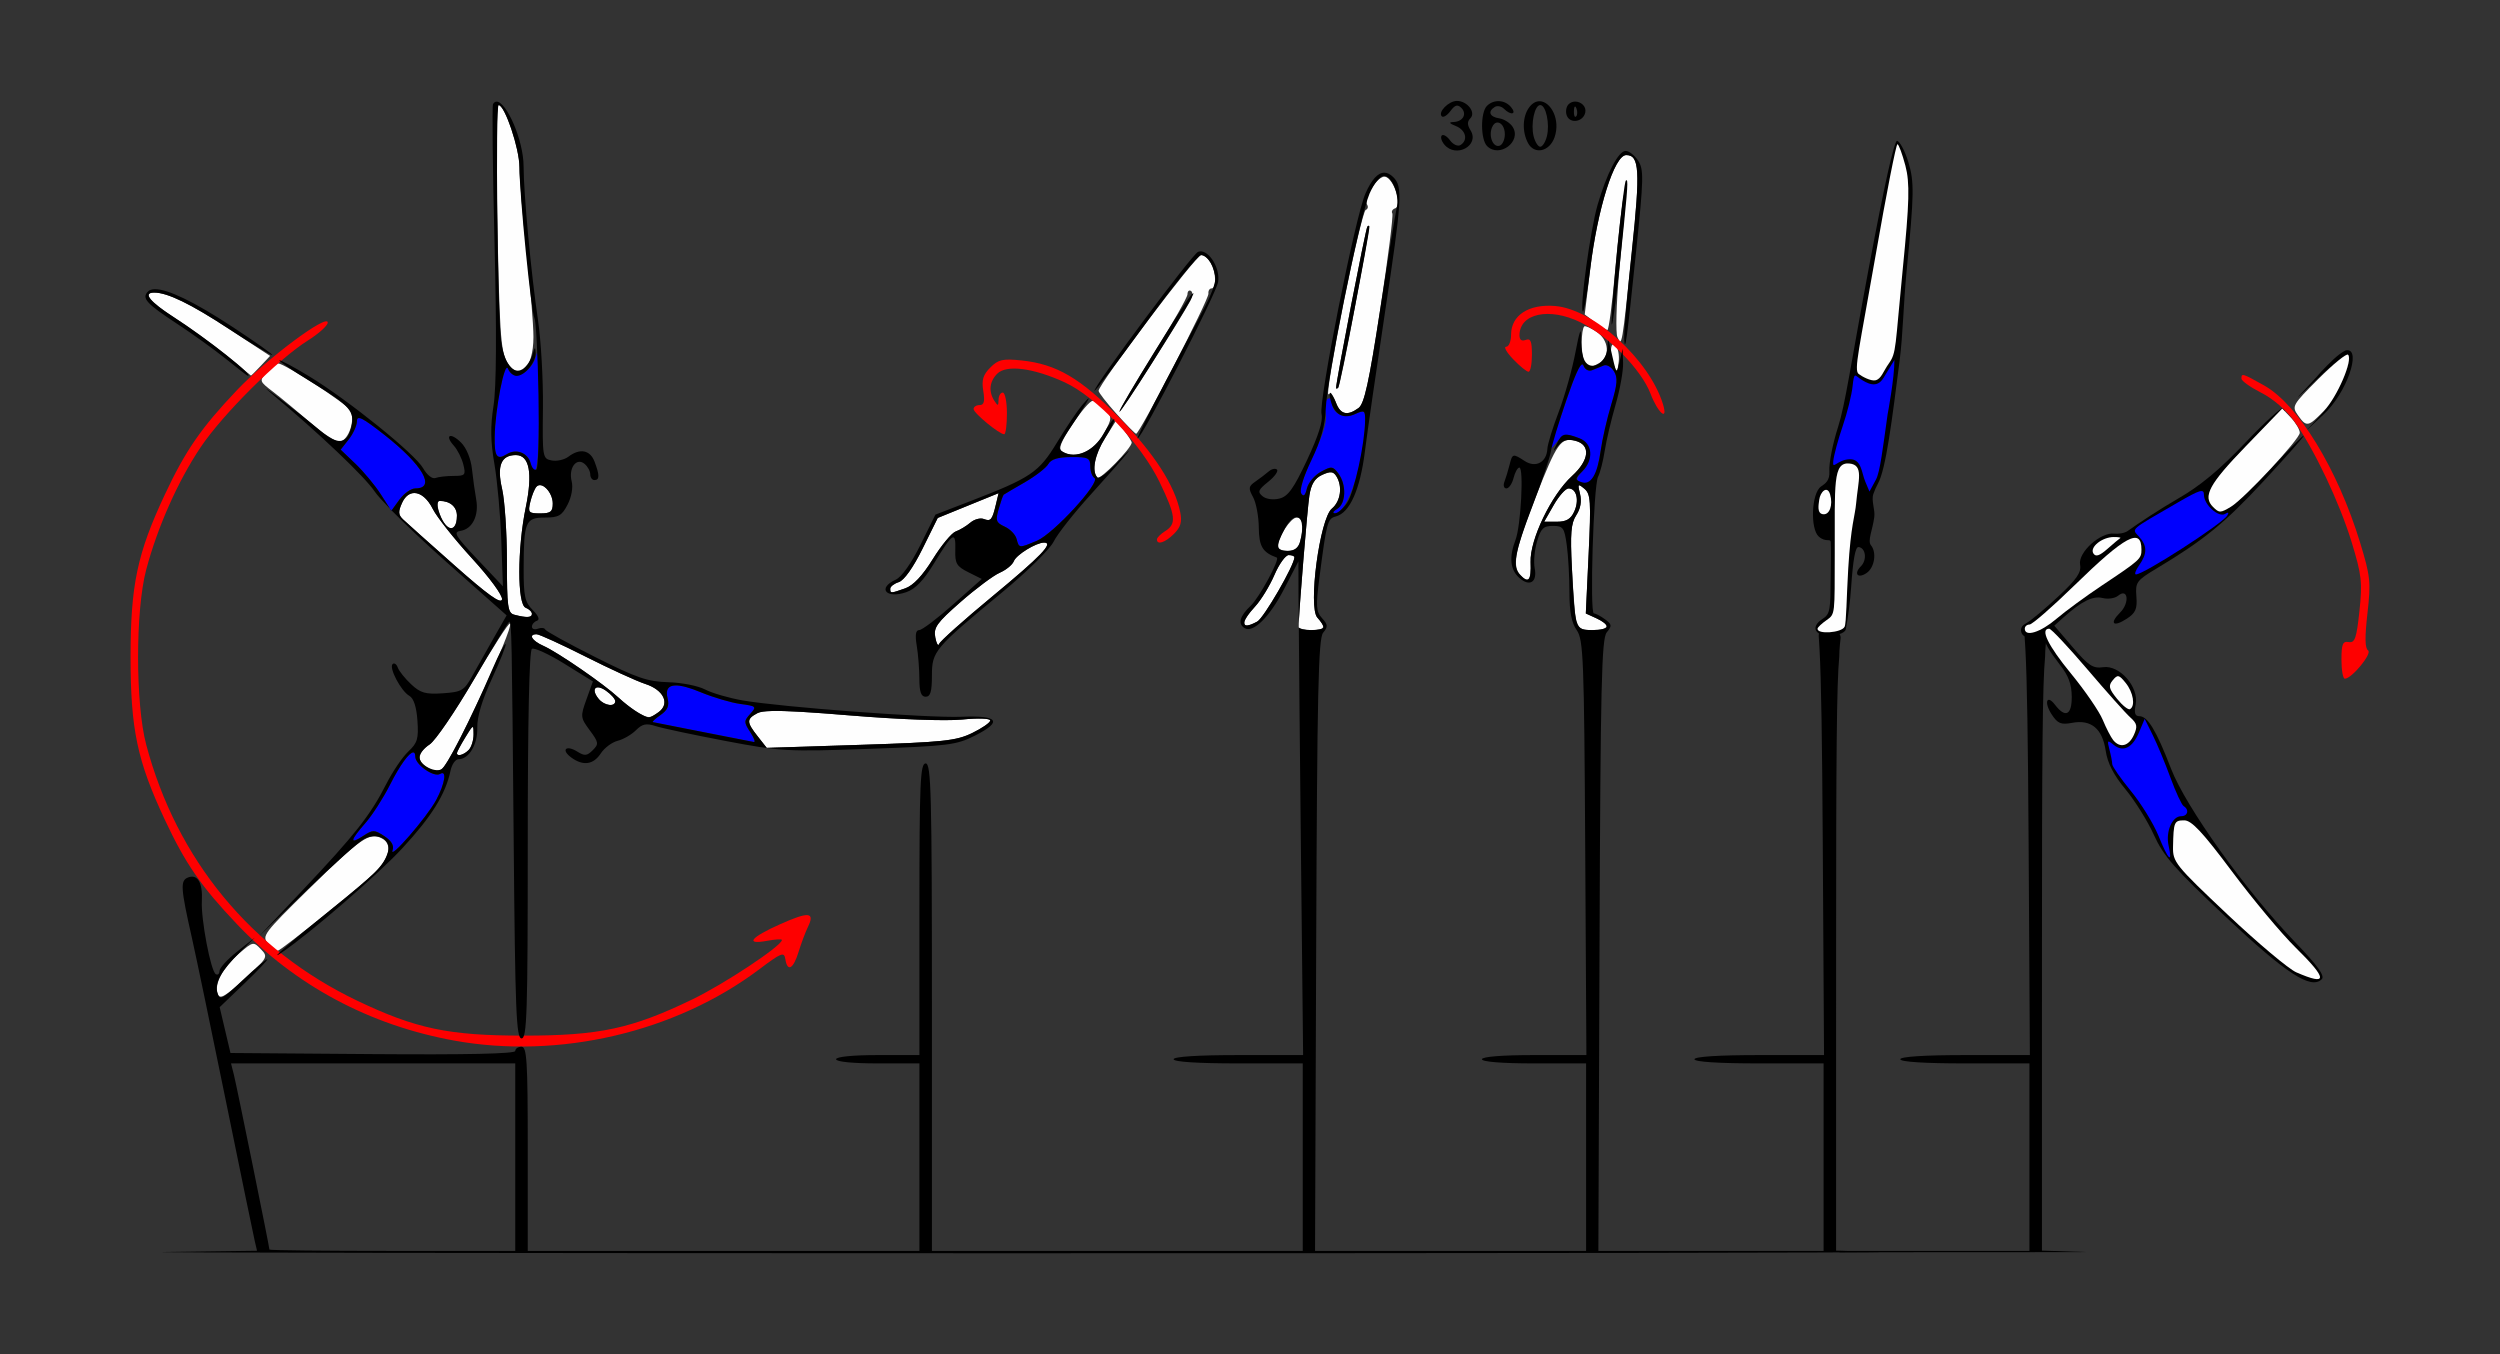 <?xml version="1.0" encoding="UTF-8" standalone="no"?>
<!-- Created with Inkscape (http://www.inkscape.org/) -->

<svg
   xmlns:dc="http://purl.org/dc/elements/1.1/"
   xmlns:cc="http://creativecommons.org/ns#"
   xmlns:rdf="http://www.w3.org/1999/02/22-rdf-syntax-ns#"
   xmlns:svg="http://www.w3.org/2000/svg"
   xmlns="http://www.w3.org/2000/svg"
   xmlns:sodipodi="http://sodipodi.sourceforge.net/DTD/sodipodi-0.dtd"
   xmlns:inkscape="http://www.inkscape.org/namespaces/inkscape"
   version="1.1"
   width="600"
   height="325"
   id="svg2"
   inkscape:version="0.91 r13725"
   sodipodi:docname="ub430305.svg">
  <rect width="100%" height="100%" fill="#333333" stroke="none"/>
  <sodipodi:namedview
     pagecolor="#c7c7c7"
     bordercolor="#666666"
     borderopacity="1"
     objecttolerance="10"
     gridtolerance="10"
     guidetolerance="10"
     inkscape:pageopacity="0"
     inkscape:pageshadow="2"
     inkscape:window-width="1292"
     inkscape:window-height="834"
     id="namedview11"
     showgrid="false"
     inkscape:zoom="0.57765152"
     inkscape:cx="98.909968"
     inkscape:cy="-46.397866"
     inkscape:window-x="0"
     inkscape:window-y="0"
     inkscape:window-maximized="0"
     inkscape:current-layer="svg2" />
  <defs
     id="defs6" />
  <g
     id="g4424"
     transform="translate(-25.338,14.219)">
    <path
       sodipodi:nodetypes="ssssssssssssssssssscsscsssssscccsssssssssssssssssscscsssssscsssssscssssssssssssssssssssssssssssscccsscsssssssssssssssssssssssscsssssssscscscssssccsssssssssssssssssssssssssssscsssssssssssscsssssscsssssssssssssssssscssss"
       d="m 77.586,224.364 c -0.907,-2.363 1.229,-6.415 5.149,-9.77 3.332,-2.851 3.431,-2.87 5.219,-1 1.774,1.855 1.668,2.046 -3.958,7.159 -4.691,4.263 -5.899,4.944 -6.41,3.611 z m 12.08,-12.18 c -1.554,-1.717 -1.028,-2.422 9.595,-12.86 12.722,-12.501 14.766,-13.914 17.787,-12.298 2.289,1.225 1.937,4.055 -0.916,7.369 C 114.163,196.681 92.769,214 91.914,214 c -0.332,0 -1.343,-0.817 -2.247,-1.816 z M 127.75,169.92 c -2.456,-1.431 -2.177,-3.594 0.709,-5.485 1.353,-0.886 6.131,-7.893 10.62,-15.57 4.488,-7.677 8.392,-13.727 8.676,-13.444 0.978,0.978 -14.07,33.209 -16.255,34.813 -1.286,0.944 -1.639,0.915 -3.75,-0.315 z m 7.25,-3.396 c 0,-0.262 0.898,-1.949 1.996,-3.75 1.951,-3.2 1.996,-3.217 2,-0.724 0.002,1.403 -0.536,3.09 -1.196,3.75 -1.203,1.203 -2.8,1.616 -2.8,0.724 z m 72.178,-4.025 c -2.705,-3.439 -2.715,-4.142 -0.077,-5.554 1.581,-0.846 7.088,-0.713 22.25,0.538 11.765,0.971 22.957,1.382 26.898,0.988 3.844,-0.384 6.75,-0.286 6.75,0.228 0,0.496 -1.953,1.851 -4.341,3.011 -3.849,1.87 -6.888,2.191 -26.822,2.834 l -22.481,0.725 -2.178,-2.769 z M 178.5,156.836 c -1.1,-0.607 -3.219,-2.234 -4.708,-3.617 C 170.231,149.914 159.232,142.335 155.75,140.785 152.967,139.547 152.063,138 154.123,138 c 0.618,0 5.905,2.414 11.75,5.364 5.845,2.95 12.293,5.903 14.329,6.562 4.414,1.428 5.993,4.727 3.229,6.748 -2.157,1.577 -2.354,1.584 -4.931,0.162 z m -9.472,-3.302 c -1.977,-2.383 -0.788,-3.754 1.727,-1.993 1.235,0.865 2.245,1.997 2.245,2.516 0,1.458 -2.613,1.114 -3.972,-0.523 z m 80.78,-14.765 c -0.456,-2.379 0.328,-3.478 6.085,-8.527 3.634,-3.188 7.858,-6.343 9.386,-7.01 1.528,-0.668 3.045,-1.91 3.371,-2.76 C 269.242,118.926 273.999,116 275.919,116 c 2.393,0 -0.738,3.258 -12.403,12.907 -6.823,5.644 -12.581,10.786 -12.796,11.427 -0.214,0.641 -0.625,-0.063 -0.913,-1.565 z m 87.195,-2.519 c 0.01,-2.972 2.105,-28.507 2.59,-31.567 0.437,-2.758 1.292,-4.129 3.078,-4.943 1.969,-0.897 2.658,-0.833 3.386,0.317 1.54,2.434 1.047,6.037 -1.065,7.783 -2.919,2.413 -5.754,23.661 -3.49,26.162 C 343.672,136.4 343.372,137 340,137 c -1.65,0 -2.999,-0.338 -2.998,-0.75 z m 66.58,-1.5 c -0.251,-1.238 -0.693,-6.903 -0.983,-12.591 -0.427,-8.368 -0.227,-10.799 1.047,-12.743 1.023,-1.561 1.338,-3.341 0.901,-5.084 -0.612,-2.44 -0.519,-2.554 1.03,-1.268 1.52,1.261 1.631,2.951 1.029,15.681 l -0.674,14.267 2.534,1.154 c 3.557,1.62 3.151,2.833 -0.947,2.833 -2.808,0 -3.569,-0.435 -3.937,-2.25 z M 324,135.052 c 0,-0.522 1.154,-2.194 2.565,-3.717 1.411,-1.522 3.491,-4.921 4.623,-7.552 1.132,-2.631 2.677,-4.783 3.435,-4.783 0.757,0 1.377,0.236 1.377,0.525 0,1.888 -7.346,14.59 -8.927,15.436 -2.404,1.286 -3.073,1.306 -3.073,0.09 z m -175.25,-1.741 c -1.548,-0.404 -1.75,-1.886 -1.75,-12.808 0,-6.793 -0.522,-14.614 -1.161,-17.38 C 144.552,97.548 145.59,95 149.147,95 c 3.262,0 4.076,4.313 2.37,12.569 -2.044,9.896 -2.054,23.288 -0.018,24.069 0.825,0.317 1.5,0.977 1.5,1.469 0,0.927 -1.254,0.987 -4.25,0.204 z M 134.5,121.539 c -6.05,-5.359 -11.642,-10.356 -12.427,-11.105 -1.153,-1.099 -1.199,-1.862 -0.24,-3.966 1.675,-3.675 5.166,-2.974 7.391,1.484 0.948,1.899 5.143,7.189 9.322,11.756 4.359,4.763 7.462,9.001 7.277,9.939 -0.232,1.178 -3.398,-1.088 -11.322,-8.108 z m 104.5,5.528 c 0,-0.513 0.922,-1.225 2.049,-1.583 1.261,-0.4 3.454,-3.488 5.698,-8.025 l 3.649,-7.374 7.304,-2.975 7.304,-2.975 -0.64,2.682 c -0.901,3.776 -1.231,4.171 -2.933,3.517 -0.828,-0.318 -2.276,0.084 -3.218,0.892 -0.942,0.808 -2.514,1.754 -3.494,2.102 -0.98,0.348 -3.455,3.332 -5.5,6.632 -2.472,3.988 -4.691,6.341 -6.618,7.019 -3.54,1.246 -3.601,1.247 -3.601,0.088 z m 150.993,-3.576 c -1.745,-2.102 -0.865,-6.233 3.937,-18.492 5.076,-12.958 6.022,-14.301 9.464,-13.437 3.772,0.947 3.438,4.632 -0.767,8.459 -4.959,4.512 -10.154,15.305 -9.946,20.663 0.175,4.525 -0.594,5.329 -2.687,2.807 z M 332,116.95 C 332,114.776 335.11,110 336.526,110 c 1.554,0 1.848,2.005 0.844,5.75 -0.411,1.535 -1.36,2.25 -2.986,2.25 C 333.073,118 332,117.528 332,116.95 Z M 132.236,111.739 C 130.668,109.779 129.756,106 130.851,106 c 2.497,0 4.149,1.412 4.149,3.548 0,2.8 -1.394,3.905 -2.764,2.191 z m 265.984,-4.731 c 1.254,-2.196 2.856,-3.996 3.561,-4 1.927,-0.012 2.623,2.809 1.372,5.556 C 402.33,110.371 401.255,111 398.992,111 l -3.051,0 z M 152.61,106.25 c 0.356,-1.512 1.021,-3.158 1.477,-3.658 1.273,-1.394 3.913,1.325 3.913,4.03 0,1.978 -0.507,2.378 -3.019,2.378 -2.784,0 -2.969,-0.214 -2.371,-2.75 z m 136.126,-5.848 c -1.474,-1.474 -0.676,-5.537 1.883,-9.591 l 2.619,-4.148 1.859,2.418 c 1.022,1.33 1.856,2.643 1.851,2.918 -0.02,1.32 -7.57,9.045 -8.212,8.402 z m -8.51,-6.242 c -0.958,-0.608 -0.346,-2.219 2.464,-6.485 C 284.745,84.554 286.937,82 287.559,82 c 0.622,0 1.946,0.901 2.943,2.002 1.75,1.934 1.747,2.124 -0.095,5.604 -2.406,4.547 -6.974,6.59 -10.181,4.555 z M 99.892,87.286 c -3.025,-2.632 -7.051,-5.971 -8.946,-7.421 -3.42,-2.616 -3.431,-2.651 -1.54,-4.75 C 90.453,73.952 91.655,73 92.076,73 c 1.522,0 16.252,9.541 17.287,11.197 1.343,2.149 -0.269,7.161 -2.437,7.579 -0.843,0.162 -4.009,-1.858 -7.034,-4.49 z M 293.25,85.049 C 290.913,82.438 289,79.978 289,79.582 289,77.966 312.387,47 313.607,47 c 0.727,0 1.788,0.87 2.357,1.934 C 317.233,51.305 317.323,55 316.111,55 c -0.489,0 -0.826,0.562 -0.75,1.25 0.154,1.386 -16.565,33.778 -17.361,33.636 -0.275,-0.049 -2.413,-2.226 -4.75,-4.837 z m 17.783,-27.111 c 0.535,-0.999 0.596,-2.049 0.136,-2.333 -0.46,-0.284 -0.836,0.078 -0.836,0.805 0,0.727 -3.675,7.173 -8.167,14.325 C 297.675,77.887 294,84.111 294,84.567 c 0,0.74 14.61,-22.1 17.033,-26.629 z m 34.944,24.502 c -0.535,-1.408 -1.357,-2.323 -1.825,-2.034 -0.469,0.29 1.149,-9.471 3.595,-21.69 2.446,-12.219 4.856,-22.367 5.356,-22.552 0.5,-0.184 0.663,-0.734 0.362,-1.221 -0.977,-1.58 2.539,-7.09 4.307,-6.749 2.09,0.402 4.192,6.984 2.419,7.575 -0.662,0.221 -0.977,0.768 -0.7,1.216 0.277,0.448 -1.037,10.853 -2.919,23.123 -2.685,17.505 -3.802,22.587 -5.188,23.6 -2.671,1.953 -4.33,1.564 -5.407,-1.269 z M 350.508,59.528 c 3.749,-20.172 3.739,-20.108 3,-19.369 C 353.112,40.555 346,77.221 346,78.868 c 0,0.256 0.229,0.236 0.508,-0.043 0.279,-0.279 2.079,-8.963 4,-19.297 z M 80,71.343 C 76.975,68.856 71.463,64.84 67.75,62.417 61.294,58.205 59.439,56 62.351,56 c 3.185,0 8.778,2.724 17.98,8.755 l 9.83,6.444 -2.255,2.4 c -1.24,1.32 -2.289,2.369 -2.33,2.332 C 85.534,75.894 83.025,73.829 80,71.343 Z m 67.091,1.431 C 145.472,70.182 145.184,65.672 144.626,34.25 144.4,21.462 144.556,11 144.974,11 c 1.518,0 5.026,10.383 5.029,14.883 0.002,2.539 0.762,11.592 1.691,20.117 0.928,8.525 1.679,17.836 1.669,20.691 -0.028,7.551 -3.345,10.769 -6.272,6.083 z M 412.75,73.668 c -1.181,-2.885 -0.958,-6.277 0.328,-4.99 0.593,0.593 0.93,2.37 0.75,3.95 -0.269,2.357 -0.463,2.543 -1.078,1.04 z M 405.463,72.25 c -0.727,-1.695 -0.657,-7.353 0.101,-8.135 0.205,-0.212 1.512,0.361 2.905,1.273 3.065,2.008 3.386,6.085 0.597,7.577 -2.552,1.366 -2.725,1.332 -3.602,-0.715 z m 8.049,-5.591 c -0.438,-1.013 -0.269,-7.763 0.375,-15 2.306,-25.901 2.168,-23.688 1.193,-19.159 -0.474,2.2 -1.422,10.412 -2.109,18.25 -0.686,7.838 -1.523,14.24 -1.86,14.228 -0.337,-0.012 -1.698,-0.857 -3.025,-1.877 l -2.413,-1.855 1.314,-10.873 C 408.747,35.823 412.793,23 415.625,23 c 3.18,0 3.397,3.676 1.365,23.186 -2.377,22.82 -2.401,22.96 -3.477,20.473 z"
       id="path2997"
       style="fill:#fefefe"
       inkscape:connector-curvature="0" />
    <path
       d="M 134.342,235.521 C 113.993,231.828 96.157,222.267 82.191,207.565 73.599,198.519 69.843,193.075 64.867,182.457 58.271,168.382 56.674,160.789 56.674,143.5 c 0,-17.289 1.597,-24.882 8.193,-38.957 4.976,-10.618 8.732,-16.062 17.325,-25.108 7.243,-7.625 21.81,-18.477 21.807,-16.245 -9.8e-4,0.72 -2.138,2.654 -4.75,4.296 C 92.045,72.017 78.806,85.195 73.472,93.146 68.054,101.22 63.138,112.284 60.429,122.5 c -2.604,9.816 -2.604,32.184 0,42 7.315,27.578 25.21,49.291 50.643,61.45 14.07,6.727 21.954,8.381 39.928,8.381 18.201,0 25.97,-1.668 40.5,-8.695 7.748,-3.748 21.5,-12.873 21.5,-14.266 0,-0.253 -1.575,-0.165 -3.5,0.196 -5.466,1.025 -4.077,-0.784 3.044,-3.965 6.925,-3.094 8.451,-2.945 6.694,0.651 -0.604,1.237 -1.615,3.936 -2.246,5.998 -1.259,4.115 -2.674,4.884 -3.173,1.724 -0.288,-1.826 -0.91,-1.582 -6.32,2.485 -20.08,15.094 -48.052,21.617 -73.158,17.062 z M 303,115.241 c 0,-0.418 0.9,-1.322 2,-2.008 2.757,-1.722 2.528,-3.695 -1.365,-11.76 C 299.222,92.329 288.439,81.006 280.829,77.522 273.309,74.079 266.884,73.259 264.682,75.46 262.8,77.343 262.548,79.753 264,82 c 0.828,1.282 0.972,1.246 0.985,-0.25 C 264.993,80.787 265.45,80 266,80 c 0.55,0 1,2.25 1,5 0,2.75 -0.295,5 -0.656,5 C 265.164,90 259,84.922 259,83.949 259,83.427 259.647,83 260.437,83 c 1.075,0 1.299,-0.854 0.887,-3.387 -0.429,-2.643 -0.057,-3.88 1.69,-5.627 1.922,-1.922 2.974,-2.164 7.43,-1.704 8.453,0.872 14.21,4.243 23.556,13.791 8.334,8.513 13.313,16.243 14.596,22.657 0.465,2.325 0.106,3.569 -1.492,5.166 C 304.993,116.007 303,116.66 303,115.241 Z M 421.462,80.261 c -2.215,-5.8 -10.129,-13.865 -16.809,-17.129 -7.468,-3.649 -14.591,-2.147 -14.638,3.087 -0.01,1.12 0.507,1.518 1.485,1.143 1.183,-0.454 1.5,0.292 1.5,3.531 C 393,73.152 392.634,75 392.187,75 391.74,75 390.081,73.65 388.5,72 386.919,70.35 386.16,69 386.813,69 387.466,69 388,67.683 388,66.073 c 0,-4.62 4.233,-7.373 10.542,-6.856 9.286,0.761 22.608,12.867 25.898,23.533 1.331,4.314 -1.183,2.214 -2.979,-2.489 z"
       id="path2993"
       style="fill:#fe0000"
       inkscape:connector-curvature="0" />
    <path
       sodipodi:nodetypes="sssssssssccsssssccccssscssssssssssscsssssscssscssssscsssssssssssssssssssss"
       d="m 119.562,189.824 c 0.395,-1.112 -0.272,-2.244 -1.983,-3.365 -2.394,-1.569 -2.757,-1.572 -5.078,-0.051 -3.334,2.184 -3.155,1.102 0.507,-3.069 1.654,-1.884 4.317,-6.02 5.918,-9.192 3.21,-6.358 6.074,-9.561 6.074,-6.792 0,1.932 4.491,5.078 5.956,4.173 1.693,-1.046 1.197,2.266 -0.938,6.263 -2.189,4.098 -11.404,14.704 -10.456,12.035 z M 194,161.459 c -6.325,-1.251 -11.713,-2.316 -11.973,-2.367 -0.26,-0.051 0.564,-0.818 1.83,-1.705 1.724,-1.208 2.151,-2.218 1.698,-4.022 -0.895,-3.568 1.73,-4.03 8.039,-1.414 2.971,1.231 7.217,2.482 9.435,2.78 3.842,0.515 3.955,0.628 2.37,2.379 -1.549,1.711 -1.549,2.013 -0.009,4.364 0.91,1.389 1.307,2.466 0.882,2.392 -0.425,-0.073 -5.948,-1.157 -12.273,-2.408 z m 75.322,-46.337 c -0.27,-1.033 -1.553,-2.362 -2.85,-2.953 -2.089,-0.952 -2.254,-1.44 -1.446,-4.258 0.502,-1.751 1.039,-3.281 1.194,-3.401 0.154,-0.12 2.421,-1.453 5.036,-2.962 2.615,-1.509 5.171,-3.488 5.68,-4.396 0.645,-1.152 2.306,-1.66 5.495,-1.68 4.062,-0.025 4.57,0.219 4.57,2.191 0,1.22 0.46,2.503 1.021,2.85 1.552,0.959 -9.869,13.396 -13.818,15.046 -4.336,1.812 -4.293,1.815 -4.882,-0.437 z m 76.928,-7.202 c 2.132,-1.242 2.297,-5.803 0.306,-8.479 -1.334,-1.794 -1.653,-1.826 -4.208,-0.426 -1.521,0.833 -3.028,2.629 -3.349,3.99 -0.412,1.743 -0.819,2.094 -1.38,1.187 -0.481,-0.778 0.64,-4.312 2.831,-8.925 2.592,-5.458 3.457,-8.414 3.03,-10.357 -0.329,-1.499 -0.122,-3.013 0.461,-3.374 0.582,-0.36 1.059,-0.008 1.059,0.782 0,2.659 2.791,4.098 5.53,2.85 2.302,-1.049 2.468,-0.939 2.431,1.603 -0.143,9.806 -4.205,22.273 -7.233,22.198 -0.675,-0.017 -0.439,-0.489 0.523,-1.05 z m -229.512,-3.486 c -1.386,-2.164 -4.123,-5.464 -6.082,-7.335 l -3.563,-3.401 1.954,-2.484 c 1.075,-1.366 1.954,-3.331 1.954,-4.366 0,-1.508 1.319,-0.846 6.634,3.332 C 126.794,97.378 130.035,103 125.024,103 c -1.022,0 -2.737,1.208 -3.812,2.684 l -1.955,2.684 z m 287.575,-3.075 c -0.803,-0.327 -0.54,-1.131 0.811,-2.482 2.905,-2.905 2.15,-6.966 -1.519,-8.182 -2.481,-0.822 -3.175,-0.618 -4.843,1.423 -1.611,1.971 -1.813,2.037 -1.172,0.382 0.426,-1.1 2.2,-6.214 3.942,-11.364 2.138,-6.32 3.382,-8.806 3.827,-7.646 0.394,1.028 1.259,1.476 2.151,1.114 0.82,-0.332 2.055,-0.834 2.744,-1.116 0.689,-0.282 1.787,0.345 2.441,1.392 0.947,1.516 0.821,3.12 -0.617,7.869 -0.993,3.281 -2.136,8.167 -2.54,10.858 -1.096,7.311 -2.218,8.976 -5.224,7.752 z M 152.709,96.994 c -0.664,-2.54 -3.472,-3.623 -5.733,-2.21 -2.382,1.488 -2.986,0.617 -2.914,-4.2 0.098,-6.532 2.406,-18.342 3.191,-16.333 1.331,3.404 6.015,0.873 6.942,-3.75 0.221,-1.1 0.435,4.646 0.477,12.769 0.07,13.573 -0.663,18.696 -1.963,13.725 z"
       id="path2991"
       style="fill:#0000fe"
       inkscape:connector-curvature="0" />
    <path
       id="path2989"
       d="m 375,10 c -1.98,0 -4.632,2.702 -3.633,3.701 0.359,0.359 1.294,-0.214 2.076,-1.273 1.084,-1.468 1.702,-1.652 2.602,-0.766 1.453,1.432 0.427,3.315 -1.854,3.4 -1.225,0.046 -1.072,0.313 0.559,0.969 2.406,0.967 2.99,3.393 1.098,4.562 -0.633,0.391 -1.752,-0.111 -2.488,-1.117 -0.736,-1.006 -1.633,-1.537 -1.992,-1.178 -0.359,0.359 -0.082,1.339 0.613,2.178 2.792,3.365 8.558,0.216 6.281,-3.43 -0.804,-1.288 -0.814,-2.096 -0.033,-2.877 C 379.629,12.77 377.484,10 375,10 Z m 10.154,0.057 c -1.057,-0.055 -2.133,0.321 -2.955,1.143 -1.571,1.571 -1.544,8.055 0.039,9.639 2.946,2.946 8.351,-1.083 6.154,-4.588 -0.603,-0.963 -2.063,-1.895 -3.244,-2.07 -2.312,-0.344 -2.818,-1.648 -1.061,-2.734 0.598,-0.37 1.587,-0.171 2.199,0.441 1.672,1.672 3.145,1.339 1.713,-0.387 -0.75,-0.903 -1.789,-1.389 -2.846,-1.443 z m 9.732,0.018 c -0.877,-0.024 -1.779,0.426 -2.57,1.508 -1.592,2.177 -1.698,5.836 -0.248,8.545 1.519,2.838 5.155,2.05 6.355,-1.377 1.497,-4.275 -0.907,-8.604 -3.537,-8.676 z m 8.6,0.084 c -0.601,-0.025 -1.209,0.166 -1.686,0.643 -0.586,0.586 -0.784,1.802 -0.438,2.705 0.801,2.086 4.006,1.532 4.449,-0.77 0.274,-1.421 -1.005,-2.523 -2.326,-2.578 z m -258.945,0.014 c -0.334,-0.006 -0.633,0.175 -0.877,0.578 -0.25,0.412 -0.09,15.375 0.354,33.25 0.537,21.635 0.457,34.729 -0.238,39.168 -0.778,4.963 -0.722,8.543 0.219,14 0.695,4.033 1.438,12.282 1.65,18.332 l 0.387,11 -6.133,-6.5 c -5.358,-5.68 -5.863,-6.541 -4.014,-6.82 2.821,-0.426 4.435,-3.69 3.734,-7.545 -0.314,-1.724 -0.771,-5.012 -1.018,-7.307 -0.266,-2.472 -1.331,-5.053 -2.611,-6.334 -2.521,-2.521 -4.074,-1.848 -1.732,0.75 0.87,0.966 1.892,2.993 2.27,4.506 0.635,2.545 0.46,2.75 -2.342,2.75 -1.665,0 -3.625,0.226 -4.357,0.502 -0.755,0.284 -2.032,-0.733 -2.949,-2.35 -1.954,-3.446 -17.967,-16.359 -27.367,-22.07 -3.74,-2.272 -6.947,-3.985 -7.125,-3.807 -0.178,0.178 3.332,2.553 7.801,5.275 9.152,5.576 10.39,6.998 9.426,10.838 -1.017,4.051 -3.253,4.274 -7.424,0.74 -2.031,-1.721 -6.393,-5.18 -9.693,-7.688 -3.3,-2.508 -4.218,-3.07 -2.041,-1.25 11.53,9.639 22.359,19.928 24.824,23.584 0.537,0.797 1.872,2.276 3.68,4.133 l -2.225,-3.475 c -1.386,-2.164 -4.123,-5.463 -6.082,-7.334 l -3.564,-3.402 1.955,-2.482 c 1.075,-1.366 1.953,-3.332 1.953,-4.367 0,-1.508 1.319,-0.845 6.635,3.332 C 126.794,97.378 130.034,103 125.023,103 c -1.022,0 -2.737,1.208 -3.812,2.684 l -1.891,2.596 c 3.34,3.401 8.222,8.016 13.178,12.406 l 14.428,12.783 -3.148,5.516 c -1.732,3.034 -4.067,7.168 -5.191,9.186 -1.867,3.35 -2.475,3.696 -6.977,4 -4.144,0.28 -5.357,-0.065 -7.605,-2.168 -1.471,-1.376 -2.911,-3.177 -3.201,-4.002 -0.29,-0.825 -0.849,-1.205 -1.24,-0.844 -0.948,0.877 2.023,6.511 4.023,7.631 1.033,0.578 1.706,2.648 1.934,5.938 0.302,4.361 0.004,5.371 -2.186,7.412 -1.394,1.3 -3.794,4.846 -5.332,7.881 -3.732,7.362 -7.51,12.155 -20.002,25.373 L 87.5,210.5 99,199.391 c 6.325,-6.111 12.512,-11.639 13.75,-12.285 3.232,-1.688 6.592,0.208 5.68,3.205 -0.976,3.208 -2.854,5.093 -13.93,13.977 -9.495,7.616 -15.165,12.585 -11.5,10.078 7.013,-4.797 23.074,-18.703 28.938,-25.053 7.03,-7.613 10.355,-12.968 11.525,-18.562 0.316,-1.512 1.171,-2.75 1.9,-2.75 2.513,0 4.638,-3.558 4.525,-7.578 -0.072,-2.583 1.134,-6.611 3.535,-11.803 2.005,-4.335 3.468,-8.059 3.252,-8.275 -0.216,-0.216 -1.609,2.43 -3.096,5.881 -5.461,12.68 -11.115,23.734 -12.402,24.244 C 129.364,171.188 126,169.251 126,167.488 c 0,-0.793 1.106,-2.167 2.459,-3.053 1.353,-0.886 6.119,-7.872 10.592,-15.523 C 143.524,141.261 147.351,135 147.553,135 c 0.576,0 0.629,2.624 1.07,52.75 0.36,40.872 0.616,47.25 1.896,47.25 1.286,0 1.48,-6.096 1.48,-46.441 0,-29.985 0.356,-46.66 1.004,-47.061 0.552,-0.341 4.07,1.279 7.818,3.602 l 6.814,4.225 -1.543,4.289 c -1.487,4.136 -1.458,4.401 0.791,7.443 2.153,2.912 2.206,3.28 0.707,4.779 -1.371,1.371 -1.948,1.423 -3.705,0.326 -2.704,-1.689 -3.979,-0.434 -1.443,1.42 2.844,2.079 5.301,1.737 7.086,-0.986 0.867,-1.323 2.689,-2.684 4.049,-3.025 1.36,-0.341 3.333,-1.482 4.385,-2.533 1.526,-1.526 2.479,-1.727 4.725,-0.996 1.547,0.503 9.067,2.103 16.711,3.555 13.303,2.526 14.78,2.607 34.5,1.906 19.054,-0.677 20.963,-0.915 25.418,-3.168 6.732,-3.404 5.671,-4.904 -3.207,-4.533 -7.958,0.333 -43.237,-2.304 -52.566,-3.928 -3.277,-0.57 -7.327,-1.753 -9,-2.627 -1.673,-0.874 -5.657,-1.657 -8.854,-1.74 -4.935,-0.129 -7.575,-1.04 -17.5,-6.031 -6.429,-3.233 -11.831,-6.211 -12.004,-6.619 -0.173,-0.408 -0.961,-0.494 -1.75,-0.191 C 153.646,136.967 153,136.752 153,136.189 c 0,-0.563 0.534,-1.2 1.188,-1.418 0.764,-0.255 0.408,-1.176 -1,-2.584 -1.877,-1.877 -2.186,-3.289 -2.174,-9.938 0.02,-11.267 0.428,-12.25 5.078,-12.25 3.305,0 4.088,-0.445 5.465,-3.107 0.956,-1.849 1.354,-4.116 0.982,-5.596 -0.799,-3.185 1.139,-5.81 3.094,-4.188 C 166.385,97.734 167,98.865 167,99.623 167,100.381 167.45,101 168,101 c 1.258,0 1.265,-1.176 0.025,-4.436 -1.068,-2.809 -3.519,-3.266 -6.277,-1.172 -0.963,0.731 -2.763,1.135 -4,0.898 -2.195,-0.42 -2.244,-0.723 -2.104,-12.611 C 155.724,76.98 155.182,67.45 154.443,62.5 152.825,51.657 151,32.166 151,25.725 c 0,-6.313 -4.12,-15.513 -6.459,-15.553 z m -25.221,98.107 c -0.131,-0.134 -0.231,-0.241 -0.357,-0.371 l 0.295,0.459 0.062,-0.088 z M 145.008,11 c 1.49,0 4.993,10.435 4.996,14.883 0.004,6.637 2.825,35.03 3.605,36.293 0.362,0.586 0.8,8.874 0.973,18.418 0.173,9.544 -0.063,17.586 -0.521,17.869 -0.459,0.284 -1.066,-0.378 -1.352,-1.469 -0.664,-2.54 -3.473,-3.623 -5.734,-2.211 -2.382,1.488 -2.987,0.618 -2.914,-4.199 0.098,-6.532 2.406,-18.343 3.191,-16.334 0.376,0.963 1.305,1.75 2.062,1.75 1.973,0 4.703,-3.321 4.586,-5.578 -0.078,-1.512 -0.244,-1.408 -0.773,0.484 -0.37,1.323 -1.438,2.887 -2.373,3.477 C 148.477,75.819 146.268,72.881 145.582,67.5 144.735,60.857 144.228,11 145.008,11 Z M 395,11 c 1.368,0 2.332,4.544 1.59,7.5 -0.345,1.375 -1.061,2.5 -1.59,2.5 -0.529,0 -1.245,-1.125 -1.59,-2.5 C 392.668,15.544 393.632,11 395,11 Z m 8.365,0.346 c 0.091,0.014 0.199,0.168 0.318,0.467 0.289,0.722 0.252,1.584 -0.08,1.916 -0.332,0.332 -0.569,-0.258 -0.525,-1.312 0.03,-0.728 0.136,-1.093 0.287,-1.07 z M 384.764,15.188 C 385.631,15.201 386.5,16.287 386.5,18 c 0,1.283 -0.563,2.521 -1.25,2.75 -1.533,0.511 -2.685,-2.177 -1.857,-4.334 0.33,-0.86 0.851,-1.237 1.371,-1.229 z M 415.498,22 c -1.744,0 -4.575,5.448 -6.756,13 -1.719,5.952 -4.314,24.762 -3.525,25.551 0.266,0.266 1.07,-4.361 1.785,-10.283 C 408.748,35.817 412.801,23 415.625,23 c 3.175,0 3.399,3.678 1.379,22.688 -1.1,10.347 -1.939,19.938 -1.865,21.312 0.203,3.8 0.607,0.858 2.867,-20.908 1.821,-17.538 1.868,-19.635 0.482,-21.75 C 417.645,23.054 416.299,22 415.498,22 Z m -57.895,5.227 c -1.564,-0.027 -3.1,1.652 -4.568,5.012 -2.47,5.652 -11.278,49.946 -10.527,52.938 0.395,1.574 -0.739,5.175 -3.457,10.975 -3.223,6.878 -4.572,8.763 -6.643,9.283 -1.514,0.38 -3.208,0.147 -4.059,-0.559 -1.246,-1.034 -1.049,-1.539 1.346,-3.453 1.543,-1.233 2.497,-2.554 2.121,-2.934 -0.376,-0.38 -1.276,-0.179 -2,0.445 -0.724,0.624 -2.161,1.717 -3.193,2.43 -1.649,1.138 -1.716,1.589 -0.551,3.717 0.729,1.331 1.349,4.617 1.377,7.301 0.047,4.536 0.907,5.975 4.312,7.215 0.844,0.307 -4.17,9.583 -6.244,11.551 -2.657,2.52 -3.155,4.341 -1.473,5.381 2.03,1.254 5.991,-2.652 9.432,-9.299 l 3.484,-6.729 0.021,8.5 c 10e-4,0.501 0.054,5.366 0.061,6.346 0.213,-5 2.092,-27.769 2.551,-30.662 0.437,-2.758 1.29,-4.129 3.076,-4.943 1.969,-0.897 2.66,-0.833 3.387,0.316 1.54,2.434 1.048,6.037 -1.064,7.783 -2.919,2.413 -5.754,23.661 -3.49,26.162 0.824,0.911 1.498,1.957 1.498,2.326 0,0.369 -1.35,0.672 -3,0.672 -1.478,0 -2.707,-0.272 -2.947,-0.625 0.061,8.604 0.232,27.437 0.492,51.875 l 0.541,50.75 -15.543,0 C 312.847,239 307,239.376 307,240 c 0,0.624 5.833,1 15.5,1 l 15.5,0 0,22.5 0,22.5 -44.5,0 -44.5,0 0,-58.5 c 0,-51.333 -0.184,-58.5 -1.5,-58.5 -1.305,0 -1.5,4.556 -1.5,35 l 0,35 -10,0 c -6,0 -10,0.4 -10,1 0,0.6 4,1 10,1 l 10,0 0,22.5 0,22.5 -47,0 -47,0 0,-24.5 c 0,-21.111 -0.207,-24.5 -1.5,-24.5 -0.825,0 -1.5,0.456 -1.5,1.014 0,0.67 -11.589,0.924 -34.174,0.75 L 80.65,238.5 79.354,233 l -1.297,-5.5 5.998,-5.75 c 3.299,-3.163 5.735,-5.75 5.412,-5.75 -0.323,0 -2.995,2.278 -5.939,5.062 -4.817,4.556 -5.417,4.862 -5.988,3.062 -0.77,-2.425 0.814,-5.288 5.461,-9.873 l 3.5,-3.455 -4.232,3.352 c -2.328,1.843 -4.24,3.94 -4.25,4.66 -0.01,0.72 -0.416,1.064 -0.902,0.764 C 75.912,218.829 73.54,206.329 73.781,202 c 0.242,-4.348 -1.018,-6.506 -3.289,-5.635 -1.934,0.742 -1.825,2.437 0.932,14.635 0.932,4.125 4.587,21.675 8.121,39 3.534,17.325 6.664,32.504 6.955,33.73 l 0.527,2.23 -21.764,0.291 c -11.97,0.16 77.911,0.298 199.736,0.309 121.825,0.01 216.887,-0.128 211.25,-0.307 l -10.25,-0.324 0.006,-71.715 c 0.004,-47.119 0.124,-64.209 0.754,-70.832 -0.018,-1.759 0.34,-4.578 0.34,-4.578 0,-2.246 -5.357,-3.45 -5.275,-0.447 0.017,0.346 0.035,0.54 0.053,0.824 0.017,0.209 0.03,0.524 0.047,0.754 0.038,0.542 0.074,1.184 0.107,1.797 0.393,7.177 0.622,21.479 0.77,46.42 L 463.102,239 447.551,239 C 437.85,239 432,239.376 432,240 c 0,0.624 5.833,1 15.5,1 l 15.5,0 0,22.5 0,22.5 -27.025,0 -27.025,0 0.275,-73.348 c 0.235,-62.602 0.49,-73.604 1.738,-75.107 1.299,-1.565 1.25,-1.916 -0.441,-3.152 C 409.475,133.627 408.282,133 407.871,133 c -1.036,0 -0.096,-30.705 1.004,-32.801 0.491,-0.935 1.208,-3.724 1.592,-6.199 0.384,-2.475 1.561,-7.473 2.615,-11.107 1.055,-3.634 1.864,-8.134 1.799,-10 L 414.764,69.5 l -0.721,3 c -0.718,2.995 -0.719,2.996 -1.342,0.5 -0.343,-1.375 -0.814,-3.4 -1.047,-4.5 -0.308,-1.455 -0.455,-1.261 -0.539,0.715 -0.157,3.669 -3.938,5.852 -5.455,3.148 C 405.085,71.338 404.683,68.7 404.766,66.5 c 0.093,-2.473 -0.395,-1.091 -1.277,3.619 -0.785,4.19 -2.609,10.715 -4.055,14.5 -1.446,3.785 -2.676,7.781 -2.73,8.881 -0.161,3.227 -2.78,4.646 -5.418,2.936 -2.888,-1.872 -2.963,-1.853 -3.672,0.971 -0.332,1.324 -0.881,3.124 -1.217,4 -0.336,0.876 -0.122,1.594 0.477,1.594 0.598,0 1.372,-1.125 1.717,-2.5 0.345,-1.375 0.972,-2.5 1.393,-2.5 1.097,0 0.361,13.967 -0.912,17.316 -1.588,4.178 -1.305,7.161 0.867,9.127 2.496,2.259 4.403,1.074 3.721,-2.311 -0.292,-1.448 -0.038,-4.32 0.564,-6.383 0.917,-3.14 1.533,-3.75 3.799,-3.75 2.461,0 2.763,0.419 3.342,4.639 0.35,2.552 0.637,7.628 0.637,11.279 0,4.713 0.507,7.354 1.75,9.109 1.6,2.261 1.774,6.728 2.035,52.223 l 0.285,49.75 -12.535,0 C 385.845,239 381,239.387 381,240 c 0,0.613 4.833,1 12.5,1 l 12.5,0 0,22.5 0,22.5 -32.525,0 -32.525,0 0.275,-73.348 c 0.228,-60.798 0.514,-73.632 1.664,-75.018 1.193,-1.438 1.157,-1.929 -0.262,-3.496 -1.436,-1.587 -1.519,-2.847 -0.627,-9.73 1.745,-13.474 1.931,-14.157 3.975,-14.691 3.304,-0.864 5.789,-6.444 6.941,-15.59 C 353.514,89.382 355.667,74.475 357.699,61 c 4.138,-27.429 4.323,-30.406 2.051,-32.678 -0.719,-0.719 -1.435,-1.084 -2.146,-1.096 z M 337.053,136.375 c -10e-4,-0.171 -0.009,-0.87 -0.01,-1.029 -0.012,0.287 -0.041,0.743 -0.041,0.904 -1e-4,0.043 0.023,0.084 0.051,0.125 z M 357.469,28 c 1.975,0 3.834,4.662 3.07,7.703 -0.315,1.254 -2.106,12.279 -3.98,24.498 -2.673,17.428 -3.788,22.495 -5.174,23.508 -2.657,1.943 -4.329,1.567 -5.385,-1.209 -1.128,-2.968 -2.033,-3.339 -1.299,-0.533 0.866,3.311 3.007,4.487 5.828,3.201 2.302,-1.049 2.469,-0.939 2.432,1.604 -0.08,5.526 -2.584,17.005 -4.27,19.578 -0.955,1.458 -2.29,2.636 -2.965,2.619 -0.675,-0.017 -0.439,-0.488 0.523,-1.049 2.132,-1.242 2.297,-5.802 0.307,-8.479 -1.334,-1.794 -1.653,-1.826 -4.209,-0.426 -1.521,0.833 -3.028,2.629 -3.35,3.99 -0.406,1.721 -0.822,2.086 -1.369,1.201 -0.466,-0.755 0.531,-4.007 2.451,-7.99 2.271,-4.71 3.297,-8.36 3.434,-12.217 0.262,-7.406 8.192,-46.428 10.518,-51.75 1.059,-2.425 2.535,-4.25 3.438,-4.25 z M 415.75,29.037 c -0.056,-0.033 -0.127,0.006 -0.211,0.09 -0.618,0.618 -3.575,30.324 -3.41,34.264 C 412.2,65.101 413.068,58.85 414.057,49.5 415.8,33.016 416.141,29.267 415.75,29.037 Z M 353.855,39.969 c -0.089,-0.008 -0.212,0.054 -0.348,0.189 C 353.111,40.555 346,77.221 346,78.869 c 0,0.256 0.228,0.236 0.508,-0.043 C 346.926,78.408 354,41.941 354,40.203 c 0,-0.147 -0.055,-0.226 -0.145,-0.234 z m -40.529,6.143 c -0.149,0.014 -0.297,0.046 -0.441,0.102 C 311.465,46.758 288,78.219 288,79.578 c 0,0.393 5.46,-6.776 12.133,-15.932 C 306.805,54.491 312.865,47 313.598,47 315.181,47 317,50.093 317,52.785 c 0,1.054 -1.044,3.897 -2.32,6.316 -1.276,2.419 -5.581,10.586 -9.566,18.148 -3.985,7.562 -7.026,13.75 -6.758,13.75 1.007,0 18.84,-34.625 19.326,-37.523 0.551,-3.282 -2.115,-7.573 -4.355,-7.365 z M 62.453,55.189 c -0.71,0.018 -1.244,0.201 -1.598,0.555 -1.587,1.587 -0.387,2.918 6.998,7.758 3.655,2.395 8.896,6.165 11.646,8.375 2.75,2.21 5.112,4.042 5.25,4.07 2.133,0.444 -9.858,-9.049 -18,-14.25 C 61.199,58.151 59.538,56 62.352,56 c 3.174,0 8.762,2.714 17.828,8.656 C 85.503,68.146 90.217,71 90.656,71 91.095,71 86.721,67.897 80.938,64.104 71.881,58.164 65.529,55.113 62.453,55.189 Z M 311.705,56.15 C 311.634,56.165 311.492,56.283 311.283,56.5 309.728,58.118 294,83.66 294,84.566 c 0,0.456 3.614,-4.941 8.031,-11.992 7.24,-11.559 10.173,-16.527 9.674,-16.424 z m 93.445,17.084 c 0.083,0.025 0.152,0.111 0.207,0.256 0.394,1.028 1.258,1.474 2.15,1.113 0.82,-0.332 2.056,-0.834 2.744,-1.115 0.689,-0.282 1.787,0.345 2.441,1.393 0.948,1.518 0.815,3.14 -0.656,7.998 -1.015,3.352 -2.152,8.317 -2.525,11.031 -0.806,5.862 -2.416,8.447 -4.711,7.566 -1.486,-0.57 -1.458,-0.82 0.277,-2.555 2.825,-2.825 2.507,-6.75 -0.643,-7.947 -3.649,-1.387 -4.231,-1.251 -5.455,1.275 -1,2.064 -0.971,2.102 0.357,0.455 1.04,-1.289 2.186,-1.612 4.057,-1.143 3.772,0.947 3.437,4.633 -0.768,8.459 -4.959,4.512 -10.155,15.306 -9.947,20.664 0.172,4.454 -0.41,5.185 -2.48,3.115 -1.979,-1.979 -1.405,-5.237 2.914,-16.537 2.262,-5.92 4.274,-11.889 4.471,-13.264 0.196,-1.375 1.878,-6.94 3.736,-12.365 1.991,-5.813 3.249,-8.576 3.83,-8.4 z m -118.578,8.16 c -0.158,0.062 -0.666,0.601 -1.516,1.605 -1.164,1.375 -3.887,5.427 -6.053,9.004 -4.336,7.16 -6.23,8.439 -20.834,14.072 l -8.33,3.213 -3.6,7.277 c -2.184,4.413 -4.513,7.693 -5.92,8.334 -4.52,2.059 -2.288,4.682 2.549,2.996 2.171,-0.757 4.169,-2.841 6.674,-6.965 4.468,-7.355 5.208,-7.817 5.068,-3.154 -0.097,3.247 0.303,3.93 3.125,5.34 l 3.236,1.617 -6.902,6.133 c -3.796,3.373 -7.446,6.133 -8.115,6.133 -0.849,0 -1.03,1.133 -0.598,3.75 0.341,2.062 0.625,5.662 0.631,8 0.008,3.106 0.415,4.25 1.512,4.25 1.135,0 1.5,-1.226 1.5,-5.033 0,-5.904 0.524,-6.522 17.057,-20.197 5.806,-4.802 11.276,-10.202 12.158,-12 0.882,-1.798 4.906,-6.902 8.943,-11.342 4.038,-4.44 8.017,-8.968 8.842,-10.062 0.825,-1.094 -0.311,-0.022 -2.525,2.381 -2.214,2.403 -4.352,4.043 -4.75,3.645 -1.454,-1.454 -0.663,-5.529 1.848,-9.506 1.415,-2.241 2.395,-4.252 2.178,-4.469 -0.217,-0.217 -1.384,1.369 -2.594,3.521 -2.324,4.134 -6.592,6.038 -9.672,4.314 -1.376,-0.77 -1.104,-1.616 2,-6.229 3.092,-4.594 4.435,-6.765 4.088,-6.629 z M 149.146,95 c 3.262,0 4.076,4.312 2.371,12.568 -2.044,9.896 -2.054,23.289 -0.018,24.07 0.825,0.317 1.5,0.978 1.5,1.469 0,0.927 -1.254,0.986 -4.25,0.203 -1.548,-0.404 -1.75,-1.885 -1.75,-12.807 0,-6.793 -0.522,-14.614 -1.16,-17.381 C 144.553,97.548 145.589,95 149.146,95 Z m 133.283,0.473 C 286.492,95.448 287,95.692 287,97.664 c 0,1.22 0.46,2.502 1.021,2.85 1.552,0.959 -9.87,13.395 -13.818,15.045 -4.336,1.812 -4.292,1.815 -4.881,-0.438 -0.27,-1.033 -1.554,-2.36 -2.852,-2.951 -2.089,-0.952 -2.254,-1.44 -1.445,-4.258 0.502,-1.751 1.039,-3.283 1.193,-3.402 0.154,-0.12 2.422,-1.452 5.037,-2.961 2.615,-1.509 5.171,-3.488 5.68,-4.396 0.645,-1.152 2.306,-1.66 5.494,-1.68 z m -127.51,6.742 c 1.336,0.003 3.08,2.21 3.08,4.408 0,1.978 -0.507,2.377 -3.02,2.377 -2.784,0 -2.969,-0.214 -2.371,-2.75 0.356,-1.512 1.021,-3.159 1.477,-3.658 0.239,-0.261 0.526,-0.378 0.834,-0.377 z m 249.49,0.043 c 0.211,0.04 0.587,0.324 1.168,0.807 1.52,1.261 1.631,2.95 1.029,15.68 l -0.676,14.268 2.535,1.154 c 1.394,0.635 2.533,1.532 2.533,1.994 0,0.462 -1.566,0.84 -3.48,0.84 -4.142,0 -4.167,-0.075 -4.92,-14.84 -0.427,-8.368 -0.227,-10.8 1.047,-12.744 1.023,-1.561 1.338,-3.341 0.9,-5.084 -0.383,-1.525 -0.488,-2.14 -0.137,-2.074 z m -2.629,0.75 c 1.927,-0.012 2.623,2.809 1.371,5.557 -0.823,1.807 -1.897,2.436 -4.16,2.436 l -3.053,0 2.281,-3.992 c 1.254,-2.196 2.856,-3.996 3.561,-4 z m -276.967,1.098 c 1.504,0.02 3.157,1.34 4.408,3.848 0.948,1.899 5.143,7.189 9.322,11.756 4.359,4.763 7.462,8.999 7.277,9.938 -0.232,1.178 -3.398,-1.088 -11.322,-8.107 -6.05,-5.359 -11.643,-10.355 -12.428,-11.104 -1.153,-1.099 -1.199,-1.863 -0.24,-3.967 0.733,-1.608 1.813,-2.379 2.982,-2.363 z m 140.189,0.029 -0.641,2.684 c -0.901,3.776 -1.229,4.171 -2.932,3.518 -0.828,-0.318 -2.277,0.083 -3.219,0.891 -0.942,0.808 -2.515,1.754 -3.494,2.102 -0.98,0.348 -3.455,3.333 -5.5,6.633 -2.472,3.988 -4.69,6.341 -6.617,7.02 -3.54,1.246 -3.602,1.247 -3.602,0.088 0,-0.513 0.922,-1.226 2.049,-1.584 1.261,-0.4 3.455,-3.489 5.699,-8.025 l 3.648,-7.373 7.305,-2.977 7.303,-2.975 z M 130.852,106 c 2.497,0 4.148,1.413 4.148,3.549 0,4.565 -2.908,3.715 -4.445,-1.299 -0.392,-1.278 -0.263,-2.25 0.297,-2.25 z m 205.523,3.904 c 1.328,-0.171 2.015,2.037 0.994,5.846 -0.411,1.535 -1.36,2.25 -2.986,2.25 -2.78,0 -2.95,-1.002 -0.857,-5.049 1.026,-1.984 2.053,-2.944 2.85,-3.047 z M 275.92,116 c 2.393,0 -0.739,3.257 -12.404,12.906 -6.823,5.644 -12.581,10.787 -12.795,11.428 -0.214,0.641 -0.624,-0.062 -0.912,-1.564 -0.456,-2.379 0.328,-3.478 6.084,-8.527 3.634,-3.188 7.857,-6.342 9.385,-7.01 1.528,-0.668 3.045,-1.912 3.371,-2.762 0.593,-1.546 5.352,-4.471 7.271,-4.471 z m 58.703,3 c 0.757,0 1.377,0.237 1.377,0.525 0,1.888 -7.346,14.589 -8.928,15.436 -3.973,2.127 -4.219,0.379 -0.508,-3.625 1.411,-1.522 3.493,-4.922 4.625,-7.553 1.132,-2.631 2.676,-4.783 3.434,-4.783 z m -180.5,19 c 0.618,0 5.905,2.413 11.75,5.363 5.845,2.95 12.294,5.904 14.33,6.562 4.414,1.428 5.992,4.727 3.229,6.748 -0.998,0.729 -2.066,1.312 -2.373,1.295 -1.186,-0.065 -4.676,-2.345 -7.268,-4.75 C 170.23,149.914 159.232,142.335 155.75,140.785 152.967,139.547 152.063,138 154.123,138 Z m 33.293,12.287 c 1.364,-0.036 3.419,0.52 6.18,1.664 2.971,1.231 7.217,2.482 9.436,2.779 3.842,0.515 3.954,0.628 2.369,2.379 -1.549,1.711 -1.55,2.014 -0.01,4.365 0.91,1.389 1.308,2.466 0.883,2.393 -0.425,-0.073 -5.948,-1.157 -12.273,-2.408 -6.325,-1.251 -11.713,-2.317 -11.973,-2.367 -0.26,-0.051 0.564,-0.818 1.83,-1.705 1.724,-1.208 2.15,-2.218 1.697,-4.021 -0.504,-2.007 0.108,-3.032 1.861,-3.078 z m -18.574,0.455 c 0.471,0.003 1.128,0.248 1.914,0.799 1.235,0.865 2.244,1.997 2.244,2.516 0,1.458 -2.614,1.114 -3.973,-0.523 -1.359,-1.638 -1.221,-2.798 -0.186,-2.791 z m 41.996,5.672 c 3.332,-0.058 9.038,0.287 18.514,1.068 11.765,0.971 22.957,1.382 26.898,0.988 3.844,-0.384 6.75,-0.285 6.75,0.229 0,0.496 -1.954,1.852 -4.342,3.012 -3.849,1.87 -6.886,2.192 -26.82,2.834 l -22.482,0.723 -2.178,-2.768 c -2.705,-3.439 -2.714,-4.143 -0.076,-5.555 0.593,-0.317 1.737,-0.497 3.736,-0.531 z m -72.027,3.861 c 0.174,0.073 0.184,0.685 0.186,1.775 0.002,1.403 -0.535,3.09 -1.195,3.75 -1.203,1.203 -2.801,1.615 -2.801,0.723 0,-0.262 0.898,-1.949 1.996,-3.75 1.098,-1.8 1.591,-2.593 1.814,-2.498 z m -14.309,6.078 c 0.319,-0.01 0.498,0.31 0.498,1.002 0,1.932 4.49,5.077 5.955,4.172 1.693,-1.046 1.197,2.265 -0.938,6.262 -2.189,4.098 -11.403,14.705 -10.455,12.035 0.395,-1.112 -0.273,-2.244 -1.984,-3.365 -2.394,-1.569 -2.757,-1.572 -5.078,-0.051 -3.334,2.184 -3.154,1.101 0.508,-3.07 1.654,-1.884 4.317,-6.02 5.918,-9.191 2.407,-4.769 4.62,-7.762 5.576,-7.793 z M 80.783,241 114.891,241 149,241 l 0,22.5 0,22.5 -29.5,0 C 103.275,286 90,285.856 90,285.68 90,285.04 82.151,246.427 81.477,243.75 L 80.783,241 Z"
       style="fill:#000000"
       inkscape:connector-curvature="0" />
    <path
       inkscape:connector-curvature="0"
       id="path4396"
       d="m 513.339,136.566 c -1.142,-0.032 -2.147,0.477 -2.111,1.791 0.017,0.346 0.035,0.54 0.053,0.824 0.017,0.209 0.03,0.524 0.047,0.754 0.038,0.542 0.074,1.184 0.107,1.797 0.393,7.177 0.622,21.479 0.77,46.42 L 512.505,239 l -15.551,0 c -9.701,0 -15.551,0.376 -15.551,1 0,0.624 5.833,1 15.5,1 l 15.5,0 0,22.5 0,22.5 -27.025,0 -18.555,0 0,0.326 c 38.806,-0.056 61.67,0.018 58.83,-0.072 l -10.25,-0.324 0.006,-71.715 c 0.004,-47.119 0.124,-64.209 0.754,-70.832 -0.018,-1.759 0.34,-4.578 0.34,-4.578 0,-1.263 -1.696,-2.198 -3.164,-2.238 z"
       style="fill:#000000"
       sodipodi:nodetypes="cccccscsssccccccccscccc" />
    <path
       style="fill:#000000"
       d="m 563.266,84.053 c -0.108,0.007 -0.224,0.025 -0.346,0.053 -1.789,0.879 -3.855,3.023 -5.805,5.062 -0.692,0.814 -1.469,1.692 -2.414,2.688 -4.511,4.755 -4.305,4.627 1.473,-0.912 3.697,-3.544 7.009,-6.157 7.361,-5.805 1.298,1.298 -2.731,10.319 -6.352,14.223 l -3.734,4.025 4.23,-3.934 c 5.539,-5.151 9.081,-15.615 5.586,-15.4 z"
       transform="translate(25.338,-14.219)"
       id="path4267"
       inkscape:connector-curvature="0" />
    <path
       style="fill:#000000"
       d="m 573.596,83.48 c -0.737,0.016 -4.721,3.623 -9.252,8.408 -6.28,6.633 -10.953,10.518 -16.377,13.617 -4.082,2.357 -9.523,5.915 -11.986,7.714 -0.761,0.537 -2.296,0.751 -3.192,0.634 -3.311,-0.434 -8.788,4.531 -8.229,7.459 0.347,1.814 -0.791,3.475 -5.201,7.59 -3.104,2.897 -6.509,5.754 -7.566,6.35 -0.985,0.555 -1.418,0.97 -1.424,1.873 0.298,2.132 2.474,1.749 5.279,0.539 0.271,2.461 1.546,4.363 3.988,7.553 0.022,0.03 0.031,0.06 0.051,0.09 0.009,0.011 0.017,0.019 0.025,0.029 2.062,2.584 2.83,4.658 2.846,7.686 0.022,4.403 -1.54,5.149 -4.012,1.916 -1.99,-2.604 -2.701,-0.591 -0.811,2.295 1.448,2.21 2.228,2.533 4.91,2.029 4.567,-0.857 7.26,1.379 8.057,6.689 0.449,2.997 1.915,5.856 4.756,9.275 2.258,2.718 5.325,7.641 6.816,10.941 2.283,5.053 4.994,8.15 17.188,19.617 14.564,13.697 20.535,17.574 23.104,15.006 0.793,-0.793 -0.965,-3.237 -6.371,-8.859 -11.865,-12.34 -26.263,-32.458 -29.797,-41.637 -3.54,-9.193 -5.609,-12.627 -7.609,-12.627 -1.059,0 -1.3,-0.761 -0.889,-2.816 0.832,-4.158 -3.848,-9.522 -7.801,-8.941 -2.436,0.357 -3.517,-0.35 -7.297,-4.773 l -4.436,-5.193 2.209,-1.98 c 4.345,-3.894 7.069,-5.241 9.408,-4.654 1.281,0.322 2.946,0.073 3.699,-0.553 2.375,-1.971 2.828,1.689 0.498,4.02 -2.691,2.691 -1.669,3.632 1.611,1.482 2.1,-1.376 2.516,-2.348 2.281,-5.324 -0.27,-3.417 0.025,-3.826 4.82,-6.701 11.35,-6.806 16.327,-10.863 25.643,-20.904 5.362,-5.78 9.75,-10.74 9.75,-11.021 0,-0.281 -3.477,3.173 -7.727,7.676 -8.941,9.473 -11.709,11.399 -13.84,9.631 -2.864,-2.377 -1.444,-5.297 6.566,-13.504 4.4,-4.508 8,-7.97 8,-7.695 0,0.275 0.669,-0.057 1.488,-0.736 0.819,-0.68 1.236,-1.648 0.924,-2.152 -0.019,-0.032 -0.054,-0.046 -0.104,-0.045 z"
       id="path4262"
       inkscape:connector-curvature="0"
       sodipodi:nodetypes="csccsssscccccsssssssssssssscccsssssssssssscccc" />
    <path
       id="path4388"
       d="m 576.455,219.143 c -1.833,-0.796 -9.258,-7.038 -16.5,-13.872 -12.557,-11.848 -13.164,-12.603 -13.089,-16.264 0.123,-5.983 0.275,-6.339 2.701,-6.339 1.752,0 4.405,2.841 11.438,12.25 5.036,6.737 11.885,14.936 15.22,18.219 7.813,7.692 7.875,9.326 0.23,6.006 z"
       style="fill:#fefefe"
       inkscape:connector-curvature="0" />
    <path
       id="path4382"
       d="m 532.514,163.418 c -0.56,-0.688 -1.699,-2.895 -2.532,-4.905 -0.833,-2.01 -4.255,-6.994 -7.604,-11.076 -5.535,-6.744 -7.492,-10.769 -5.235,-10.769 0.471,0 4.594,4.388 9.162,9.75 4.568,5.362 9.199,10.551 10.291,11.529 1.668,1.495 1.805,2.174 0.86,4.25 -1.222,2.682 -3.328,3.202 -4.942,1.221 z"
       style="fill:#fefefe"
       inkscape:connector-curvature="0" />
    <path
       id="path4380"
       d="m 533.438,153.51 c -1.979,-2.441 -2.143,-3.146 -1.042,-4.473 1.173,-1.413 1.491,-1.347 3.099,0.639 1.838,2.27 2.379,5.539 1.042,6.303 -0.412,0.236 -1.807,-0.875 -3.099,-2.469 z"
       style="fill:#fefefe"
       inkscape:connector-curvature="0" />
    <path
       id="path4370"
       d="m 511.287,136.668 c 0,-0.55 0.513,-1 1.14,-1 0.627,0 5.465,-4.219 10.75,-9.375 12.234,-11.935 16.11,-14.005 16.11,-8.606 0,2.217 -0.276,2.467 -9.5,8.617 -3.85,2.567 -8.768,6.174 -10.93,8.015 -3.798,3.236 -7.57,4.407 -7.57,2.349 z"
       style="fill:#fefefe"
       inkscape:connector-curvature="0" />
    <path
       id="path4356"
       d="m 527.74,118.592 c -0.922,-1.491 2.119,-3.924 4.905,-3.924 1.087,0 1.788,0.113 1.559,0.25 -0.229,0.138 -1.607,1.296 -3.061,2.575 -1.941,1.707 -2.846,1.999 -3.403,1.098 z"
       style="fill:#fefefe"
       inkscape:connector-curvature="0" />
    <path
       id="path4346"
       d="m 556.487,107.468 c -2.531,-2.531 -0.959,-5.473 7.734,-14.474 l 8.86,-9.174 2.103,2.238 c 1.157,1.231 2.103,2.85 2.103,3.598 0,1.494 -13.301,15.783 -16.5,17.726 -2.534,1.539 -2.841,1.545 -4.3,0.085 z"
       style="fill:#fefefe"
       inkscape:connector-curvature="0" />
    <path
       id="path4342"
       d="m 576.837,85.435 c -1.508,-2.153 -1.332,-2.466 4.906,-8.704 3.559,-3.559 6.763,-6.178 7.12,-5.821 1.236,1.236 -2.614,10.202 -5.784,13.473 -3.773,3.892 -4.201,3.965 -6.242,1.051 z"
       style="fill:#fefefe"
       inkscape:connector-curvature="0" />
    <path
       id="path4308"
       d="m 587.287,144.124 c 0,-3.768 0.298,-4.494 1.745,-4.25 1.479,0.249 1.871,-0.884 2.57,-7.425 0.738,-6.904 0.544,-8.641 -1.844,-16.469 -2.934,-9.621 -9,-22.4 -13.847,-29.171 -1.853,-2.589 -5.048,-5.336 -7.872,-6.767 -2.614,-1.325 -4.753,-2.851 -4.753,-3.391 0,-1.361 0.155,-1.315 5.43,1.633 8.198,4.582 17.672,20.091 23.057,37.747 2.467,8.089 2.609,9.462 1.753,16.969 -0.651,5.704 -0.606,8.38 0.147,8.871 1.085,0.707 -3.909,6.797 -5.573,6.797 -0.447,0 -0.813,-2.045 -0.813,-4.544 z"
       style="fill:#fe0000"
       inkscape:connector-curvature="0" />
    <path
       id="path4324"
       d="m 543.369,186.369 c -1.183,-2.915 -4.16,-7.749 -6.616,-10.743 -2.456,-2.994 -4.471,-5.897 -4.479,-6.451 -0.008,-0.554 -0.311,-2.132 -0.673,-3.507 -0.59,-2.237 -0.485,-2.357 1.001,-1.138 2.286,1.875 4.517,0.769 6.114,-3.029 l 1.345,-3.198 1.949,3.933 c 1.072,2.163 2.982,6.755 4.243,10.204 1.262,3.449 2.685,6.513 3.164,6.809 1.39,0.859 1.006,2.42 -0.595,2.42 -2.172,0 -3.759,3.706 -3.022,7.059 0.992,4.518 -0.052,3.506 -2.431,-2.358 z"
       style="fill:#0000fe"
       inkscape:connector-curvature="0" />
    <path
       id="path4320"
       d="m 538.731,121.446 c 1.976,-2.821 1.968,-4.665 -0.028,-6.871 -1.787,-1.975 -2.478,-1.367 9.334,-8.204 5.35,-3.097 6.25,-3.358 6.25,-1.815 0,2.366 3.527,5.522 5.091,4.556 0.781,-0.483 0.959,-0.335 0.497,0.414 -1.234,1.996 -19.945,14.063 -21.895,14.12 -0.444,0.013 -0.106,-0.977 0.75,-2.199 z"
       style="fill:#0000fe"
       inkscape:connector-curvature="0" />
    <g
       id="g4468"
       inkscape:transform-center-x="-5.9170812"
       inkscape:transform-center-y="-58.65719"
       transform="matrix(0.996,0.093,-0.093,0.996,14.856,-42.768)">
      <path
         sodipodi:nodetypes="cssssssssccscssssssssssssc"
         inkscape:connector-curvature="0"
         id="path4273"
         d="m 469.4,18.761 c -0.709,0.175 -2.046,10.775 -3.925,31.103 -2.189,23.682 -2.548,33.004 -3.797,38.633 -0.895,4.031 -1.382,8.84 -1.082,10.688 0.364,2.245 -0.692,3.063 -1.646,3.854 -2.159,1.791 -1.681,10.419 0.606,12.038 1.823,1.291 2.82,0.064 2.95,1.041 0.289,2.174 0.404,4.021 0.746,8.097 0.672,8.011 0.8,9.047 -1.042,10.473 -0.679,0.525 -1.102,1.028 -1.332,1.637 -0.027,0.096 -0.061,0.189 -0.078,0.287 -0.277,1.602 1.917,2.118 3.389,1.896 1.774,-0.267 3.402,-0.78 3.844,-1.746 0.296,-2.88 0.447,-6.783 0.355,-10.346 -0.169,-6.607 0.108,-9.75 0.857,-9.75 1.749,0 2.39,2.876 1.012,4.537 -1.635,1.97 -0.465,3.121 1.508,1.484 1.781,-1.478 2.007,-5.138 0.416,-6.729 -0.971,-0.971 0.065,-3.725 0.172,-6.825 0.063,-1.823 -1.147,-3.815 -0.728,-5.502 0.225,-0.904 0.5,-1.743 0.824,-2.466 1.65,-3.675 1.97,-15.656 2.468,-29.914 0.229,-6.557 -0.368,-13.443 -0.329,-21.857 0.084,-18.262 -0.149,-21.249 -2.008,-25.778 -1.156,-2.817 -2.572,-4.808 -3.179,-4.856 z"
         style="fill:#000000" />
      <path
         sodipodi:nodetypes="ssssssss"
         inkscape:connector-curvature="0"
         style="fill:#fefefe"
         d="m 461.287,137.078 c 0,-0.324 0.889,-1.337 1.976,-2.25 1.967,-1.653 1.769,-1.647 0.465,-16.01 -1.514,-16.681 -2.546,-21.905 1.484,-21.905 3.555,0 2.47,3.933 2.5,9.279 0.019,3.263 -0.791,5.128 -0.434,15.876 0.226,6.788 0.775,13.044 0.427,13.951 -0.587,1.529 -6.418,2.49 -6.418,1.058 z"
         id="path4372" />
      <path
         sodipodi:nodetypes="ssss"
         inkscape:connector-curvature="0"
         style="fill:#fefefe"
         d="m 459.954,109.614 c -1.438,-0.137 -1.174,-2.216 -1.139,-3.362 0.058,-1.916 1.594,-3.727 2.475,-1.524 0.979,2.448 0.345,5.047 -1.336,4.886 z"
         id="path4348" />
      <path
         inkscape:connector-curvature="0"
         style="fill:#fefefe"
         d="m 465.422,75.311 c -1.273,-0.806 -0.404,-5.979 1.42,-28.847 1.182,-14.821 2.409,-26.927 2.727,-26.903 0.318,0.025 1.386,2.254 2.375,4.953 1.468,4.007 1.776,8.581 1.677,24.902 -0.113,18.748 0.402,19.952 -1.23,22.746 -1.137,1.946 -1.448,3.894 -2.845,4.306 -1.061,0.313 -3.215,-0.583 -4.124,-1.158 z"
         id="path4332"
         sodipodi:nodetypes="ssssssss" />
      <path
         sodipodi:nodetypes="ssssssscsscs"
         inkscape:connector-curvature="0"
         style="fill:#0000fe"
         d="m 469.372,100.819 c -1.027,-1.914 -1.357,-5.259 -4.137,-4.935 -3.097,0.362 -3.946,3.147 -3.932,0.833 0.009,-1.402 0.668,-5.249 1.464,-8.549 0.797,-3.3 1.465,-7.703 1.484,-9.785 0.034,-3.579 0.351,-2.631 1.518,-2.006 1.893,1.013 4.325,2.112 5.668,-0.652 l 2.219,-4.568 c 0.433,4.22 -0.415,13.205 -0.415,13.205 -0.378,8.084 -0.517,13.91 -1.327,15.806 l -1.282,3 z"
         id="path4312" />
    </g>
  </g>
</svg>
